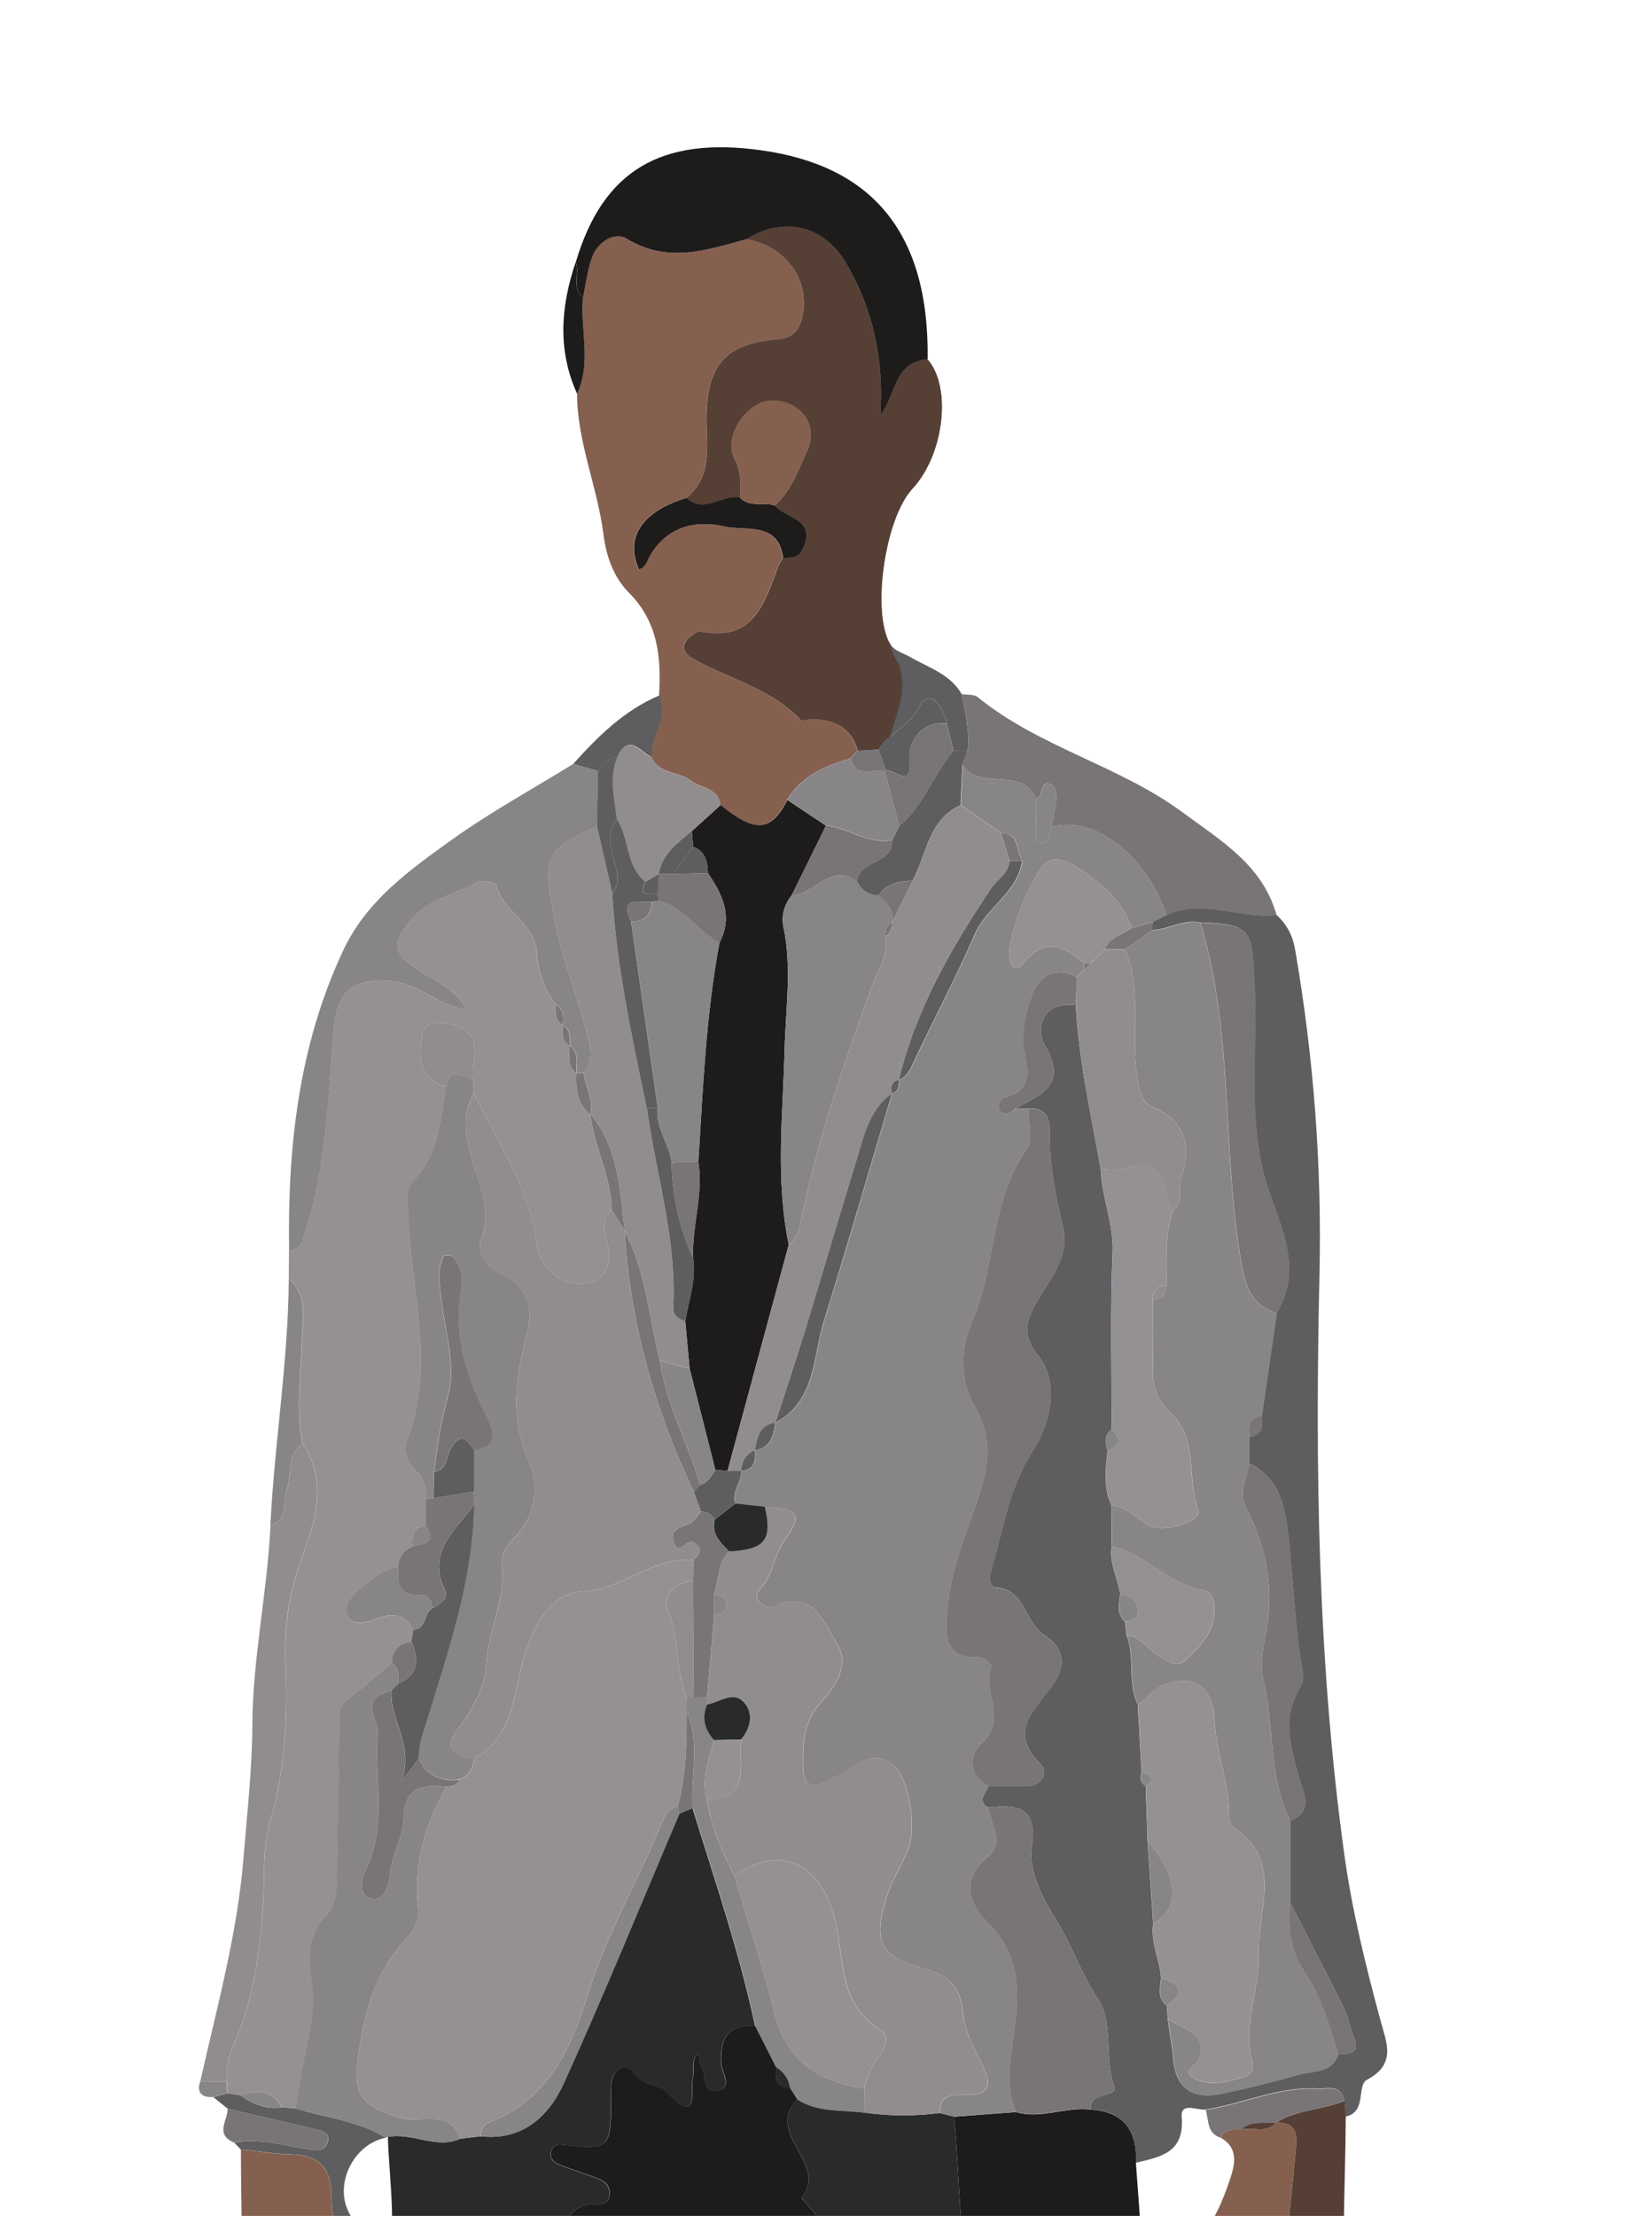 <?xml version="1.0" encoding="UTF-8"?>
<svg id="Warstwa_2" data-name="Warstwa 2" xmlns="http://www.w3.org/2000/svg" xmlns:xlink="http://www.w3.org/1999/xlink" viewBox="0 0 187.83 251.91">
  <defs>
    <style>
      .cls-1 {
        fill: #888588;
      }

      .cls-1, .cls-2, .cls-3, .cls-4, .cls-5, .cls-6, .cls-7, .cls-8, .cls-9, .cls-10 {
        stroke-width: 0px;
      }

      .cls-2 {
        fill: #949094;
      }

      .cls-3 {
        fill: none;
      }

      .cls-4 {
        fill: #86604f;
      }

      .cls-5 {
        fill: #1e1c1b;
      }

      .cls-6 {
        fill: #918d8f;
      }

      .cls-11 {
        clip-path: url(#clippath);
      }

      .cls-7 {
        fill: #787477;
      }

      .cls-8 {
        fill: #5e5d60;
      }

      .cls-9 {
        fill: #564036;
      }

      .cls-10 {
        fill: #292a2b;
      }
    </style>
    <clipPath id="clippath">
      <rect class="cls-3" width="187.83" height="251.91"/>
    </clipPath>
  </defs>
  <g id="Warstwa_1-2" data-name="Warstwa 1">
    <g class="cls-11">
      <g>
        <path class="cls-8" d="M78.06,56.59c3.09-2.57,2.22-6.11,2.28-9.41.1-5.68,2.2-8.12,7.92-8.59,1.99-.16,2.69-1.17,3.01-2.83.77-4.06-1.99-7.78-6.37-8.59,4.39-2.75,8.9-1.35,11.27,2.71,3.16,5.4,4.32,11.06,3.91,17.32,1.78-2.29,1.54-6.05,5.37-6.37,2.78,3.16,1.89,10.84-1.71,14.71-3.08,3.32-4.59,13.53-2.69,17.4.55,1.12,1.56,1.23,2.42,1.74,2.09,1.22,4.55,1.93,5.87,4.22.43,2.13.92,4.26.69,6.46-.55,0-1.09-.01-1.64-.02-.25-1.04-.51-2.08-.76-3.12-.44-1.93-1.92-4.19-3.19-1.76-1.19,2.29-3.43,2.85-4.56,4.74-.78.05-1.56.1-2.34.15-.72-2.6-2.64-3.52-5.12-3.61-.49-.02-1.22.3-1.43.07-3.26-3.48-7.86-4.56-11.84-6.74-.63-.35-1.82-.94-1.23-2.04.31-.58,1.25-1.3,1.77-1.2,6.04,1.15,7.24-3.3,8.78-7.39.13-.36.38-.67.57-1.01.88-.02,1.72.08,2.23-1.01,1.63-3.44-1.9-3.45-3.18-4.96,1.91-1.66,2.68-4.04,3.68-6.2,1.36-2.93-.72-5.68-3.95-5.73-2.81-.04-5.66,4.08-4.33,6.58.8,1.51.71,2.93.64,4.46-2.02-.43-4.03,1.93-6.06.04Z"/>
        <path class="cls-5" d="M129.15,245.9c2.06,27.07,3.26,54.16,2.05,81.32-.77,17.34,1.91,34.43,4.01,51.56.72,5.92,1.13,11.88,1.58,17.83.61,7.93,3.04,15.48,4.69,23.19.72,3.33.86,6.66,1.14,10.01.35,4.13-.47,6.93-5.69,6.29,1.15,2.59,2.14,4.81,3.12,7.02-1.15,1.88-.94,2.22,1.96,3.24v-.02c-.25,1.41.36,2.56,1.3,3.47,3.59,3.46,5.16,7.66,4.89,12.6-8.8.63-17.6,1.31-26.41,1.87-4.62.29-7.94-2.96-6.91-7.37.88-3.77.25-7.45.58-11.15.16-1.81.28-3.62.47-5.42.21-1.92,2.66-5.07-2.41-3.85-1.44.35-1.25-1.36-1.36-2.3-.94-7.73-2.06-15.44-2.68-23.2-.88-11.01-3.53-21.77-4.47-32.75-1.71-20.03-7.33-39.54-7.88-59.73-.35-12.97-.74-25.96-3.43-38.73-1.6-7.61-3.2-15.23-4.85-22.83-.15-.71-.72-1.33-1.3-2.37-1.96,11.91-2.85,23.52-3.19,35.15-.65,22.63.87,45.18,3.65,67.63,2.18,17.67.72,35.26-.24,52.88-.32,5.96-.89,11.91-1.43,17.86-.16,1.76-.2,3.74-2.96,3.51-1.32-.11-1.31.78-.99,1.84,1.66,5.37.85,11.02,1.77,16.5.85,5.04-2.3,7.89-7.69,7.1-4.39-.64-8.62-1.42-12.79.95-.91.52-2.31.42-3.44.27-7.14-.99-14.29-2.02-21.25-4,1.01-1.93-.75-2.98-1.39-4.39-1.08,1.41-4.12.4-4.03,3.27-.75-.16-1.52-.27-2.25-.49-1.66-.5-3.95-1.2-3.8-2.91.18-2.07.81-4.61,3.56-5.4,1.23-.36,2.38-.98,3.6-1.39,7.03-2.36,13.02-6.37,18.37-11.42,4.68-1.16,9.37-1.21,14.05,0,4.47,3.09,8.82,3.34,12.33.43-4.26-.86-8.31-.31-12.31-.45.47-3.04-.73-4.35-3.86-3.9-.87.12-1.86.04-2.66-.28-.89-.36-1.64-1.63-.2-1.82,5.84-.77,3.78-2.49,2.19-6.45-1.44-3.6-1.43-8.29-2.14-12.5-.44-2.61-.4-5.14-1.93-7.47-.97-1.47-.3-10.28.93-10.64,3.8-1.11,2.94-4.02,2.98-6.62.04-3.37-.01-6.75.02-10.12.01-1.2-.08-3.1-.88-3.2-4.79-.63-2.72-4.18-2.99-6.61-.24-2.22-.96-3.1-3.23-2.24-.69.26-1.54.12-2.32.16-.78-1.49-.71-3.08-.61-4.69,4.71-1.32.49-5.05,1.91-7.51.69-1.18-1.5-2.94-3.39-3.43-.24-1.55-.48-3.1-.71-4.65,1.15-.03,2.55-.09,2.53-1.53-.02-1.73-1.6-1.55-2.83-1.61-1.39-1.86-.46-4.16-1.13-6.15.85-.13,1.88-.18,1.74-1.39-.14-1.22-1.23-.93-2.03-1.04-.89-2.78-1.2-5.67-1.48-8.56,1.39-.4,2.63,1.26,4.03.35.19-.69-.21-.96-.64-1.28-.84-.62-2.56-.86-1.62-2.47.52-.88,1.62-1.46,2.7-.85,1.15.65,3.69,1.1,2.86,2.49-2.13,3.56.45,5.08,2.11,7.26.96,1.26,2.25,2.87.1,4.32-1.19.8-4-.36-3.72,1.7.3,2.25,2.61-.19,3.9.54.45.25.85.61,1.33.8.93.36,1.92-.4,1.74-.94-1.57-4.5,5.37-8.62.56-13.19,1.13-5.12-.38-9.23-3.05-13.88-2.59-4.52.57-10.17,2.7-14.61,1.07-2.22.87-4.71,2.3-6.62,2.54-3.39,2.4-5.62-.61-8.29-1.3-1.15-.86-2.28.18-3.32,1.88-1.91,2.22-4.14,1.73-6.72-.6-3.14.7-6.27.17-9.55-.19-1.18.67-4.58,3.86-4.4.8.05,1.62-.15,1.67-1.18.05-.88-.51-1.46-1.29-1.75-1.45-.56-2.93-1.02-4.38-1.58-.63-.24-1.17-.71-1-1.46.23-1.05,1.03-.85,1.84-.77,4.67.5,4.92.26,4.99-4.58.01-.91-.08-1.84.07-2.72.26-1.61,1.77-2.08,2.44-1.01,1.01,1.6,2.88,1.28,3.72,2.17,3.98,4.24,2.67-.25,3.11-1.77.23-.77-.33-1.69.59-2.67.13.72.06,1.3.32,1.65.67.92.01,3.16,1.92,2.7,1.66-.4.44-1.94.36-2.99-.19-2.77.63-4.63,3.88-4.3.78,1.53,1.56,3.07,2.33,4.6-.06,1.2-.11,2.38,1.61,2.39.28.45.56.89.84,1.34-3.91,3.88,3.69,7.32.44,11.19-.01.01.16.19.25.28,1.17,1.2,2.12,2.92,3.54,3.5,3.1,1.27,3.25,3.77,2.45,5.99-1.19,3.33.8,4.47,2.94,5.71,2.65,1.54,3.21,4.17,1.1,6.51-.85.94-.91,1.94-.57,2.85.79,2.15.25,4.41.7,6.52.56,2.65-1.59,6.73,3.42,7.43.21.03.38,1.16.38,1.79.02,6.6,1.31,13.14.81,19.76-.23,3.09-.19,5.75,3.81,6.84,2.43.66,4.27,5.65,2.94,6.8-1.9,1.63-3.77.07-5.54-.87-.19-.1-.48-.01-.72-.01-.95,4.46-.93,4.39,2.95,5.12,2.01.38,3.81.82,3.69,3.83-.12,2.82-.75,4.09-3.75,3.79-1.09-.11-2.92-.78-3.16,1.17-.2,1.63,1.46,1.97,2.61,2.45,1.31.55,2.77.76,4.04,1.37,2.1,1,3.25-.78,4.3-1.71,1.3-1.14-.07-1.98-1.12-2.92-1.23-1.1-1.24-3.07.1-4.12,1.78-1.41,2.16-3.51,1.41-4.85-1.73-3.07-.05-5.73.09-8.57.19-3.75,0-7.53.06-11.29.08-4.22-1.01-8.32-1.18-12.56-.22-5.43-1.66-10.88-2.12-16.43-.26-3.2-.62-6.85-2.9-9.42-1.32-1.49-1.88-2.61-1.14-4.41.46-1.12.28-2.26,0-3.43-1.54-6.7-1.37-13.57-2.04-20.36l7.05-.53c2.87.86,5.66-.66,8.52-.28,3.84.24,5.28,2.5,5.12,6.1ZM118.01,372.03c1.08,1.04.21,2.08,0,3.15-.28,1.4-.63,2.95.35,4.12,2.55,3.05,1.8,6.69,2.28,10.17.35,2.52-.25,5.24.77,7.46.67,1.45,1.39,2.28.13,3.62-.78.83-.66,1.69.48,2.13,1.29.49,1.61,1.66,1,2.48-1.16,1.56-.89,3.07-.59,4.72.13.71.13,1.47-.82,1.92-2.63,1.26-2.66,1.65-.7,4.15.46.59.77,1.48,1.75,1.1.74-.29.66-1.09.58-1.69-.3-2.25.37-3.99,2.3-5.31.93-.63.83-1.82.84-2.87.04-5.42-.67-10.66-3.39-15.48-.35-.61-.47-1.51-.34-2.22,1.42-7.56-.03-14.86-1.93-22.11-.3-1.14-.82-2.22-.29-3.38.64-1.4-.12-2.22-1.14-2.92-.92-.64-2.03-.72-2.97-.24-1.34.69-.98,2.06-.64,3.1.72,2.21.82,4.19-.57,6.27-.79,1.18-.97,3,.49,3.82,1.98,1.12.79-2.18,2.4-2.02ZM114.22,343.76c-.51,1.98,2.29,2.96.96,4.49-2.72,3.12.07,5.86-.16,9.06,5.12-3.15,4.53-10.63-.79-13.55ZM124.13,424.52c1.17.85-.34,3.6,2.14,3.64,1.19.02,1.74-1.55,1.51-2.72-.26-1.34-.68-2.92-2.43-3.06-1.3-.11-1.25.99-1.21,2.13ZM127.98,417.07c-.3-1.46-.49-3.94-2.25-3.68-1.99.3.21,2.27-.14,3.5-.07.24,0,.51.01.76.06.88-.05,2.07,1.19,1.99,1.48-.09,1.03-1.47,1.19-2.57Z"/>
        <path class="cls-8" d="M129.15,245.9c.16-3.6-1.28-5.86-5.12-6.1-.23-2.12,3.1-1.32,2.67-2.52-1.21-3.34-.02-7.27-1.9-10.09-1.88-2.83-2.89-6-4.67-8.85-1.53-2.44-3.21-5.67-2.83-8.25.71-4.89-1.67-4.89-4.98-4.62-1.27-.82-.19-1.6.04-2.39,1.43,0,2.85,0,4.28-.01,1.84-.01,2.64-1.51,1.65-2.51-3.46-3.52-1.08-5.75,1.06-8.53,1.48-1.91,2.35-4.24-.69-6.19-2.16-1.38-2.04-5.32-5.66-5.38-.18,0-.6-.96-.48-1.34,1.45-4.77,2.13-9.86,4.87-14.13,2.16-3.37,3.04-7.88.66-10.84-2.04-2.54-1.29-4.26.05-6.52,1.48-2.5,3.55-4.87,2.75-8.2-.84-3.51-1.57-7.05-1.49-10.7.03-1.62-.45-2.84-2.42-2.72-.51,0-1.02,0-1.53,0,2.83-1.55,6.09-2.52,3.39-7.16-1.06-1.81-.36-5.1,3.52-4.56.33,6.3,1.75,12.44,2.83,18.63.1,3.19,1.49,6.14,1.35,9.44-.28,6.71-.1,13.44-.12,20.16-.83.67-.71,1.52-.45,2.4-.24,2.09-.5,4.18.43,6.19,0,1.56.02,3.12.03,4.68-.3,1.91.69,3.6.98,5.4-.13,1.11-.48,2.26.54,3.17.06.51.11,1.01.17,1.52,1.01,2.53.08,5.38,1.28,7.88.15,2.56.29,5.13.44,7.69-.22.65-.13,1.21.47,1.62.07,2.07.14,4.13.21,6.2.21,3.14.43,6.28.64,9.42-.32,2.15.77,4.09.89,6.17-.1,1.12-.47,2.29.66,3.15.03.51.07,1.02.1,1.53.21,1.52.49,3.03.63,4.56.3,3.31,2.2,4.56,5.29,3.95,3.03-.6,6.02-1.38,9-2.21,1.62-.45,3.71-.13,4.47-2.31,1.12-.14,2.61.11,1.77-1.91-.44-1.07-.6-2.26-1.11-3.29-2-4.04-4.08-8.04-6.13-12.05,0-3.09,0-6.18,0-9.27,2.76-1.13,1.49-3.22,1.01-4.92-.99-3.53-2.03-6.98.23-10.43.25-.38.28-1.02.2-1.51-.9-5.09-1.06-10.25-1.62-15.36-.35-3.21-.9-6.75-4.5-8.42,0-1.01.01-2.02.02-3.02,1.55-.17,1.55-1.27,1.44-2.43.56-3.89,1.13-7.78,1.69-11.67,3.45-5.71-.39-11.13-1.57-16.19-1.68-7.23-.58-14.26-.96-21.33-.32-5.89-.16-6.67-6.18-6.86-1.92-.41-3.59.81-5.44.85.01-.31.03-.61.04-.92.52-.26,1.04-.51,1.57-.77,4.16-1.99,8.33.5,12.5-.03,1.2,1.07,1.86,2.36,2.14,3.98,2.11,12.28,3.05,24.53,2.76,37.1-.5,21.9-.18,43.89,2.82,65.69.88,6.42,2.45,12.73,4.14,18.99.66,2.46,1.83,4.87-1.55,6.67-1.22.65.02,3.67-2.44,4.19-.04-.62-.08-1.23-.12-1.85-.43-1.85-1.92-1.29-3.11-1.35-4.42-.23-8.44,1.73-12.7,2.4-.99.1-2.84-.91-2.7.87.32,4.07-2.44,4.52-5.23,5.18Z"/>
        <path class="cls-2" d="M32.83,145.38c0-1.05.02-2.09.03-3.14.68-.08,1.21-.33,1.46-1.06,2.72-7.6,2.98-15.62,3.54-23.51.34-4.77,1.91-6.5,6.63-6.12,3.14.26,5.16,2.72,8.6,3.27-1.41-2.5-3.55-3.27-5.28-4.38-3.25-2.09-3.5-3.08-.86-6.1,1.95-2.23,4.93-2.68,7.36-4.09.5-.29,2.03.06,2.1.36.75,3.07,4.43,4.27,4.63,7.81.11,1.94.83,4.03,2.08,5.75.13.85-.15,1.84.86,2.36h0c0,.86-.2,1.8.79,2.34v-.02c.07,1.09-.39,2.32.78,3.14h-.02c-.09,1.76.12,3.42,1.57,4.67.42,3.72,2.41,7.09,2.42,10.9-1.46,1.33-.61,2.77-.35,4.28.45,2.52-.99,4.22-3.34,4.1-2.69-.13-4.47-2.15-4.84-4.8-.88-6.27-4.43-11.36-7.13-16.82,0-.52,0-1.04,0-1.56-.39-2.01,1.13-4.65-1.39-5.91-1.34-.67-4.03-1.15-4.4.54-.48,2.16-.79,5.25,2.67,6.15-.71,3.75-.83,7.65-3.71,10.71-1.09,1.15-.65,2.78-.59,4.37.31,8.24,3.01,16.5-.01,24.73-.55,1.51-.38,2.79.82,3.86.95.85,1.23,1.93,1.18,3.14,0,1.03,0,2.06-.01,3.1-1.61.08-1.58,1.22-1.52,2.38-1.02.43-1.55,1.2-1.59,2.31-1.78.16-2.98,1.44-4.28,2.42-1,.75-2.12,2.01-1.45,3.25.59,1.1,2.1.64,3.17.23,1.79-.69,3.27-.63,4.25,1.26-.07.45-.14.89-.21,1.34-1.42.18-2.18.96-2.21,2.41-1.59,1.31-3.16,2.66-4.79,3.91-.76.58-1.2,1.06-1.2,2.18,0,6.19-.21,12.37-.27,18.56-.01,1.49-.2,3-1.21,4-2.23,2.21-2.04,5.22-1.67,7.57.49,3.13-.27,5.83-.83,8.7-.37,1.9-.67,3.81-1.01,5.71-.5-.04-1-.09-1.51-.13-1.14-1.98-2.83-2.01-4.73-1.35-.5-.09-1-.17-1.49-.26-.02-.44-.04-.88-.06-1.32-.14-1.46.17-2.84.76-4.16,2.31-5.15,2.98-10.55,3.35-16.16.2-3.08-.1-6.24.84-9.4,1.69-5.68,1.93-11.77,1.71-17.57-.16-4.3.31-7.97,1.75-11.95,1.54-4.23,3.19-8.84.16-13.29-.7-3.94-.15-7.87-.04-11.81.06-2.37.72-4.97-1.49-6.89Z"/>
        <path class="cls-10" d="M85.88,230.37c-3.25-.33-4.07,1.53-3.88,4.3.07,1.05,1.3,2.6-.36,2.99-1.9.46-1.24-1.78-1.92-2.7-.26-.35-.19-.93-.32-1.65-.92.98-.37,1.9-.59,2.67-.44,1.52.87,6.01-3.11,1.77-.84-.9-2.72-.57-3.72-2.17-.67-1.06-2.18-.6-2.44,1.01-.14.89-.05,1.81-.07,2.72-.08,4.84-.32,5.08-4.99,4.58-.81-.09-1.61-.28-1.84.77-.16.75.37,1.22,1,1.46,1.45.56,2.93,1.02,4.38,1.58.77.3,1.33.87,1.29,1.75-.05,1.03-.87,1.22-1.67,1.18-3.19-.18-4.05,3.22-3.86,4.4.53,3.28-.76,6.41-.17,9.55.49,2.57.15,4.81-1.73,6.72-1.03,1.05-1.47,2.17-.18,3.32,3.01,2.68,3.15,4.91.61,8.29-1.43,1.91-1.23,4.4-2.3,6.62-2.13,4.44-5.29,10.09-2.7,14.61,2.67,4.65,4.17,8.76,3.05,13.88,4.82,4.57-2.12,8.69-.56,13.19.19.54-.81,1.3-1.74.94-.47-.18-.88-.54-1.33-.8-1.29-.73-3.6,1.71-3.9-.54-.27-2.07,2.53-.9,3.72-1.7,2.15-1.45.86-3.06-.1-4.32-1.66-2.18-4.24-3.7-2.11-7.26.83-1.39-1.71-1.84-2.86-2.49-1.08-.62-2.19-.04-2.7.85-.94,1.61.77,1.85,1.62,2.47.43.32.83.59.64,1.28-1.4.9-2.65-.75-4.03-.35-.89-6.94-1.16-13.91-1.18-20.89.08-2.29-.19-4.4-2.09-6.07-1.13-1-.75-1.78.78-1.88.89-.06,1.46-.42,1.28-1.72-1.5,0-3.17.45-4.56-.65-.97-.77-2.02-1.44-.39-2.57,1.53.12,2.94.66,4.35,1.71v-3.79c0-8.07.06-16.14-1.47-24.11,1.56-5.43.54-10.92.37-16.39,2.77-.55,5.47,1.44,8.26.2l2.27-.27c4.77.52,7.76-2.27,9.47-6.04,4.59-10.11,8.78-20.41,13.13-30.63.5-.21,1-.43,1.5-.64,2.54,8.23,5.34,16.38,7.13,24.82Z"/>
        <path class="cls-4" d="M74.93,79.08c.27-4.32-.1-8.37-3.44-11.72-1.73-1.74-2.57-4.14-2.88-6.62-.68-5.38-2.98-10.46-3-15.96,1.67-3.58.32-7.34.66-11,.33-1.5.5-3.06,1.01-4.5.64-1.8,2.6-2.96,3.94-2.14,4.68,2.85,9.12,1.28,13.67.04,4.38.81,7.15,4.53,6.37,8.59-.32,1.66-1.01,2.67-3.01,2.83-5.71.47-7.82,2.91-7.92,8.59-.06,3.3.81,6.84-2.28,9.41-5.06,1.5-7.06,4.5-5.44,8.13.87-.25.96-1.11,1.35-1.74,1.99-3.17,5.09-3.9,8.37-3.14,2.44.56,6.1-.62,6.68,3.58-.19.33-.44.65-.57,1.01-1.55,4.1-2.75,8.55-8.78,7.39-.51-.1-1.46.63-1.77,1.2-.59,1.1.6,1.69,1.23,2.04,3.98,2.18,8.57,3.26,11.84,6.74.21.22.95-.09,1.43-.07,2.48.1,4.4,1.01,5.12,3.61-.28.29-.55.58-.83.87-2.87.84-5.56,1.98-7.19,4.72-1.83,3.63-3.68,3.78-7.58.58-.25-1.97-2.2-1.89-3.35-2.77-1.39-1.07-3.61-.71-4.49-2.64-.26-2.41,2-4.52.83-7.03Z"/>
        <path class="cls-9" d="M101.18,83.75c.8-2.73,2.03-5.34,1.02-8.22-.43-.68-.83-1.44-.96-2.24,0-.02,0-.03,0-.04-.06-.09-.12-.18-.18-.29-1.9-3.88-.39-14.08,2.69-17.4,3.6-3.87,4.49-11.55,1.71-14.71-3.83.31-3.59,4.08-5.37,6.37.41-6.26-.75-11.92-3.91-17.32-2.38-4.06-6.88-5.46-11.27-2.71,4.38.8,7.15,4.53,6.37,8.59-.32,1.66-1.01,2.67-3.01,2.83-5.71.47-7.82,2.91-7.92,8.59-.06,3.3.81,6.84-2.28,9.41,2.03,1.89,4.03-.46,6.06-.04.07-1.52.17-2.95-.64-4.46-1.33-2.5,1.52-6.62,4.33-6.58,3.24.05,5.31,2.81,3.95,5.73-1,2.16-1.78,4.54-3.68,6.2,1.28,1.51,4.81,1.52,3.18,4.96-.52,1.09-1.35.99-2.23,1.01-.19.33-.44.65-.57,1.01-1.55,4.1-2.75,8.55-8.78,7.39-.51-.1-1.46.63-1.77,1.2-.59,1.1.6,1.69,1.23,2.04,3.98,2.18,8.57,3.26,11.84,6.74.21.22.95-.09,1.43-.07,2.48.1,4.4,1.01,5.12,3.61.78-.05,1.56-.1,2.34-.15.35-.58.81-1.03,1.31-1.45Z"/>
        <path class="cls-4" d="M40.87,285.51c-1.63,1.13-.58,1.8.39,2.57,1.39,1.1,3.06.65,4.56.65.18,1.3-.39,1.66-1.28,1.72-1.54.1-1.91.88-.78,1.88,1.9,1.68,2.17,3.78,2.09,6.07-8.71-.07-10.02-8-13.68-13.21-4.56-6.48-5.3-14.01-4.85-21.82.36-6.31.07-12.65.07-18.98,1.79.08,3.62.5,5.32.51,3.93.04,4.97,1.68,5.01,5.38.02,2.24.86,4.86,3.65,5.79.79,1.09,1.59,2.17,2.38,3.25,1.54,7.97,1.48,16.04,1.47,24.11-3.83-.11-5.32-2.25-4.39-6.89.46-2.33.6-4.38-1.05-6.51-2.24,5.58-3.7,10.78,1.09,15.48Z"/>
        <path class="cls-4" d="M137.33,295.04c-.28-.04-.56-.08-.83-.12-.16-5.05,3.41-8.79,4.67-13.34,1.83-5.1-.23-9.81-1.51-14.59.78-1.54,1.35-3.13.13-4.67-.72-.92-1.85-.96-2.81-.44-1.72.93-1.27,2.67-1.21,4.14.2,4.84.53,9.68.81,14.52-1.61,1.22-2.78.59-3.12-1.11-1.73-8.55-3.99-17.19,2.8-24.83,1.72-1.93,2.75-4.36,3.57-6.79.55-1.65,1.08-3.58-1.03-4.79.46-1.06,1.39-.98,2.3-.94,1.33-.3,2.91.57,4.02-.82l-.05.03c1.88-.07,2.45.85,2.3,2.65-.59,6.79-1.61,13.53-1.27,20.44.11,2.18,1.51,3.67,1.36,5.79-.33,4.65-1.34,9.12-2.93,13.47-.96,2.63-3.08,4.79-3.18,7.77,0,0,.07-.07.07-.07-2.7-.25-3.09,2.05-4.09,3.69Z"/>
        <path class="cls-5" d="M105.46,40.84c-3.83.31-3.59,4.08-5.37,6.37.41-6.26-.75-11.92-3.91-17.32-2.38-4.06-6.88-5.46-11.27-2.71-4.55,1.24-8.99,2.81-13.67-.04-1.35-.82-3.3.33-3.94,2.14-.51,1.44-.69,2.99-1.01,4.5-1.39-1.1-.31-2.71-.82-3.99,3.1-10.46,9.74-14.28,21.04-12.71,12.41,1.72,19.16,9.11,18.96,23.77Z"/>
        <path class="cls-1" d="M63.13,114.17c-1.25-1.72-1.97-3.81-2.08-5.75-.2-3.54-3.88-4.74-4.63-7.81-.07-.29-1.6-.65-2.1-.36-2.43,1.41-5.41,1.86-7.36,4.09-2.64,3.02-2.39,4.01.86,6.1,1.73,1.12,3.87,1.89,5.28,4.38-3.45-.55-5.47-3.02-8.6-3.27-4.72-.38-6.29,1.34-6.63,6.12-.56,7.89-.83,15.91-3.54,23.51-.26.72-.78.97-1.46,1.06-.18-11.76,1.05-23.25,6.11-34.11,2.66-5.72,7.53-9.18,12.34-12.63,4.42-3.17,9.22-5.79,13.86-8.66.94.27,1.89.54,2.83.81-.05,2.09-.09,4.17-.13,6.26-5.91,2.71-6.11,3.53-5.04,9.59.82,4.61,2.5,8.91,3.73,13.36.48,1.75,1.17,3.46-.21,5.11-.27,0-.54,0-.81.01,0,0,.02,0,.02,0-.09-1.09.38-2.32-.79-3.14,0,0,.01.02.01.02,0-.87.17-1.8-.79-2.35,0,0,0,0,0,0,0-.89.18-1.85-.86-2.36Z"/>
        <path class="cls-7" d="M110.04,85.37c.22-2.2-.26-4.33-.7-6.46.62.1,1.4,0,1.82.34,7.02,5.72,16.11,7.78,23.31,13.11,4.27,3.16,9.1,5.97,10.67,11.67-4.17.53-8.34-1.96-12.5.03-2.03-6.08-7.61-11.44-13.09-10.1.19-.97.46-1.93.53-2.91.06-.73-.02-1.77-.79-1.95-1.17-.27-.55,1.49-1.5,1.69-1.65-3.76-6.37-.8-8.36-3.82.2-.54.4-1.07.6-1.61Z"/>
        <path class="cls-9" d="M141.35,291.42c.11-2.98,2.22-5.14,3.18-7.77,1.59-4.35,2.6-8.82,2.93-13.47.15-2.13-1.26-3.61-1.36-5.79-.34-6.91.68-13.64,1.27-20.44.16-1.8-.42-2.73-2.3-2.65,2.39-1.51,5.28-1.44,7.82-2.48.04.62.08,1.23.12,1.85-.03,7.75-.55,15.54.04,23.24.64,8.35-2.83,15.03-7.05,21.54-1.35,2.09-2.02,4.85-4.65,5.99Z"/>
        <path class="cls-6" d="M34.37,164.09c3.03,4.45,1.37,9.06-.16,13.29-1.45,3.98-1.92,7.65-1.75,11.95.22,5.8-.02,11.89-1.71,17.57-.94,3.16-.64,6.32-.84,9.4-.37,5.61-1.04,11.01-3.35,16.16-.59,1.31-.89,2.7-.76,4.16-1.01,0-2.02,0-3.03,0,1.89-8.43,4.22-16.77,4.92-25.43.4-5.03.98-10.06,1-15.09.04-7.63,1.71-15.09,2.06-22.68,2.09-.69,1.43-2.77,1.89-4.16.57-1.72,0-3.81,1.74-5.17Z"/>
        <path class="cls-8" d="M41.38,256.06c-2.8-.92-3.63-3.55-3.65-5.79-.04-3.71-1.08-5.34-5.01-5.38-1.7-.02-3.53-.43-5.32-.51-.26-.27-.52-.54-.78-.81,2.9-.54,5.67.34,8.49.76.82.12,1.91.31,2.18-.93.17-.78-.41-1.1-1.09-1.26-3.43-.8-6.86-1.61-10.29-2.41-.55-.44-1.11-.88-1.66-1.32.54-.15,1.08-.3,1.63-.46.5.09,1,.17,1.49.26,1.4,1.05,2.95,1.61,4.73,1.35.5.04,1,.09,1.51.13,3.43,1.08,7.11,1.37,10.24,3.34-3.43.65-5.7,4.81-4.38,8.05.67,1.65,2.09,3.01,1.94,4.99Z"/>
        <path class="cls-1" d="M34.37,164.09c-1.73,1.36-1.17,3.45-1.74,5.17-.46,1.4.21,3.48-1.89,4.16.46-9.36,2.04-18.64,2.09-28.04,2.21,1.92,1.55,4.53,1.49,6.89-.1,3.94-.66,7.88.04,11.81Z"/>
        <path class="cls-7" d="M152.89,238.81c-2.54,1.04-5.43.97-7.82,2.48,0,0,.05-.03.05-.03-1.35.22-2.85-.29-4.02.82-.91-.04-1.84-.12-2.3.94-1.61-.49-1.35-2-1.71-3.16,4.26-.67,8.27-2.63,12.7-2.4,1.19.06,2.69-.5,3.11,1.35Z"/>
        <path class="cls-8" d="M68.01,87.65c-.94-.27-1.89-.54-2.83-.81,2.81-3.14,5.79-6.08,9.76-7.77,1.18,2.51-1.09,4.62-.82,7.03-1.31-.59-2.62-2.89-3.93,0-1.12-.04-1.42,1.07-2.17,1.55Z"/>
        <path class="cls-7" d="M25.89,239.72c3.43.81,6.86,1.62,10.29,2.41.69.16,1.26.48,1.09,1.26-.27,1.24-1.36,1.06-2.18.93-2.82-.41-5.59-1.29-8.49-.76-2.2-.92-.7-2.53-.71-3.85Z"/>
        <path class="cls-5" d="M65.46,29.78c.51,1.28-.57,2.89.82,3.99-.34,3.66,1.01,7.42-.66,11-2.26-4.97-1.86-9.97-.16-14.99Z"/>
        <path class="cls-1" d="M25.85,237.94c-.54.15-1.08.3-1.63.46-1.27.05-1.87-.45-1.47-1.78,1.01,0,2.02,0,3.03,0,.02.44.04.88.06,1.32Z"/>
        <path class="cls-1" d="M109.44,86.97c1.99,3.02,6.71.06,8.36,3.82,0,1.12-.04,2.24-.01,3.36.02.67-.33,1.76.78,1.66.8-.07.75-1.17.98-1.86,5.48-1.34,11.06,4.02,13.09,10.1-.52.26-1.04.51-1.57.77-.8.23-1.6.45-2.4.68-.88-2.85-3.09-4.75-5.33-6.32-1.31-.92-3.71-2.63-5.11-.29-1.71,2.84-3.06,5.99-3.49,9.36-.13,1.05.48,2.68,1.61,1.28,2.51-3.12,4.6-1.93,6.91-.05.01.25.02.5.02.75-.28.28-.56.55-.84.83-2.38-1.26-4.17-.14-4.99,1.89-.78,1.96-1.31,4.32-.98,6.35.41,2.51,1.07,4.53-2.15,5.45-.41.12-1.08.99-.51,1.6.49.53,1.17.26,1.62-.34.51,0,1.02,0,1.53,0-.03,1.55.55,3.52-.19,4.57-4.2,5.95-3.46,13.39-6.29,19.77-1.25,2.81-1.38,6.61.3,9.42,2.13,3.56,1.72,6.79.52,10.33-1.43,4.27-3.3,8.44-3.59,13.01-.17,2.61-.5,5.46,3.62,5.27.48-.02,1.47.87,1.41,1.03-1.06,2.81,1.9,6-1.12,8.75-1.54,1.41-1.41,3.55.75,4.91-.22.79-1.31,1.57-.04,2.39.36,1.84,1.89,4.01.15,5.46-3.38,2.82-2.35,5.44,0,7.82,4.04,4.09,3.3,8.96,2.62,13.78-.37,2.61-.63,5.09.43,7.56-2.35.18-4.7.35-7.05.53-.53-.13-1.06-.26-1.59-.39-.09-2.18,1.43-2.09,2.91-2.06,2.82.04,2.99-1.22,1.87-3.45-.92-1.84-1.99-3.79-2.17-5.77-.28-3.09-1.54-4.4-4.58-5.19-4.87-1.27-5.66-3.15-4.13-8.03.58-1.84,1.65-3.52,2.41-5.31,1.13-2.68.17-8.45-1.77-9.85-2.52-1.82-4.31.48-6.33,1.4-.35.16-.71.33-1.05.51-1.73.89-2.7.57-2.74-1.57-.05-2.62,0-5.09,1.96-7.28,1.7-1.91,3.5-4.35,1.81-6.93-1.52-2.33-2.64-6.05-7.04-4.09-1.1.49-2.71-.84-1.61-1.98,1.56-1.62,1.54-3.78,2.75-5.46,2.12-2.97,1.7-3.62-2.2-3.87-1.12-.12-2.24-.24-3.35-.36-.46-1.37.73-2.44.68-3.73l-.02.02c1.55-.1,1.68-1.16,1.58-2.36l-.02.02c1.84-.25,2.11-1.69,2.36-3.14l-.02.02c4.65-2.52,4.24-7.49,5.52-11.6,2.68-8.59,5.17-17.23,7.74-25.85h0c.75-.27.83-.88.78-1.56h0c.95-.33,1.27-1.12,1.67-1.97,2.3-4.88,4.81-9.66,6.98-14.6,1.36-3.11,4.89-4.74,5.38-8.34-.77-1.08-.27-3.15-2.44-3.15-1.52-1.05-3.05-2.11-4.57-3.16.07-1.52.15-3.04.22-4.56Z"/>
        <path class="cls-10" d="M106.88,240.23c.53.13,1.06.26,1.59.39.67,6.79.5,13.66,2.04,20.36.27,1.17.45,2.31,0,3.43-.75,1.8-.18,2.92,1.14,4.41,2.27,2.57,2.63,6.22,2.9,9.42.46,5.55,1.9,11.01,2.12,16.43.17,4.24,1.25,8.34,1.18,12.56-.07,3.76.13,7.53-.06,11.29-.14,2.84-1.82,5.5-.09,8.57.75,1.33.37,3.44-1.41,4.85-1.34,1.06-1.33,3.02-.1,4.12,1.06.95,2.43,1.78,1.12,2.92-1.05.92-2.2,2.71-4.3,1.71-1.27-.61-2.73-.82-4.04-1.37-1.14-.48-2.81-.81-2.61-2.45.24-1.95,2.07-1.28,3.16-1.17,3,.3,3.63-.97,3.75-3.79.13-3.01-1.67-3.45-3.69-3.83-3.89-.73-3.9-.66-2.95-5.12.25,0,.54-.09.72.01,1.77.94,3.64,2.5,5.54.87,1.33-1.14-.52-6.14-2.94-6.8-4-1.09-4.04-3.75-3.81-6.84.5-6.62-.79-13.16-.81-19.76,0-.62-.17-1.76-.38-1.79-5.01-.7-2.85-4.78-3.42-7.43-.45-2.11.09-4.37-.7-6.52-.34-.92-.28-1.92.57-2.85,2.11-2.33,1.55-4.97-1.1-6.51-2.14-1.24-4.13-2.38-2.94-5.71.8-2.22.65-4.72-2.45-5.99-1.42-.58-2.38-2.3-3.54-3.5-.09-.09-.26-.27-.25-.28,3.25-3.87-4.35-7.31-.44-11.19,2.36,1.5,5.09,1.14,7.67,1.5,2.84.41,5.69.41,8.54.03Z"/>
        <path class="cls-7" d="M115.52,240.09c-1.06-2.47-.8-4.95-.43-7.56.69-4.82,1.42-9.69-2.62-13.78-2.35-2.38-3.38-5,0-7.82,1.74-1.45.21-3.63-.15-5.46,3.32-.26,5.7-.26,4.98,4.62-.38,2.59,1.3,5.81,2.83,8.25,1.78,2.84,2.79,6.02,4.67,8.85,1.88,2.82.69,6.75,1.9,10.09.44,1.21-2.9.4-2.67,2.52-2.86-.38-5.65,1.14-8.52.28Z"/>
        <path class="cls-1" d="M98.34,240.2c-2.58-.36-5.31,0-7.67-1.5-.28-.45-.56-.89-.84-1.34-.15-1.05-.72-1.82-1.61-2.39-.78-1.53-1.56-3.07-2.33-4.6-1.79-8.44-4.59-16.59-7.13-24.82-.26-3.67.91-7.42-.69-11,0-.53-.01-1.06-.02-1.6.28,0,.56-.01.83-.02.5.01,1.01.03,1.51.04,0,.26,0,.53,0,.79-.62,1.52-.29,2.86.78,4.05-.53,2.25-1.51,4.44-.79,6.83.48,3.06,1.69,5.86,3.12,8.58,1.51,5.15,3.22,10.25,4.49,15.46,1.35,5.56,5.03,8.01,10.33,8.73,0,.93.02,1.86.02,2.8Z"/>
        <path class="cls-10" d="M88.22,234.97c.88.56,1.46,1.33,1.61,2.39-1.71,0-1.67-1.19-1.61-2.39Z"/>
        <path class="cls-1" d="M145.19,149.27c-.56,3.89-1.13,7.78-1.69,11.67-1.6.15-1.55,1.27-1.45,2.43,0,1.01-.01,2.02-.02,3.02-.26,1.62-1.3,3.11-.39,4.89,2.34,4.6,3.32,9.31,2.26,14.59-.3,1.49-.64,3.53-.24,5.22,1.27,5.27.52,10.92,3.06,15.94,0,3.09,0,6.18,0,9.27-.35,2.76.04,5.49,1.55,7.75,1.96,2.94,2.93,6.2,3.92,9.5-.75,2.18-2.84,1.86-4.47,2.31-2.97.83-5.97,1.61-9,2.21-3.09.61-4.98-.64-5.29-3.95-.14-1.53-.41-3.04-.63-4.56,1.78,1.09,4.56,1.54,3.52,4.58-.2.58-1.86,1.19-.89,1.9,1.63,1.19,3.71.73,5.57.21.82-.23,1.74-.61,1.38-1.9-1.15-4.15.87-8.13.73-12.26-.18-4.99,2.92-10.56-2.91-14.41-.27-.18-.46-.68-.45-1.03.1-3.78-1.47-7.31-1.65-11.05-.19-3.82-2.19-5.34-5.72-4.09-1.12.4-2,1.49-2.99,2.27-1.2-2.5-.27-5.35-1.28-7.88.98.07,1.62.7,2.31,1.3,1.29,1.11,3.19,2.68,4.38,1.53,1.42-1.36,3.18-3.02,3.28-5.41.05-1.1-.13-2.39-1.27-2.56-4-.6-6.55-4.13-10.4-4.96,0-1.56-.02-3.12-.03-4.68,1.79.16,2.88,1.62,4.36,2.36,1.64.82,5.94-.6,5.51-1.76-1.33-3.6-.02-8.13-2.99-10.9-1.8-1.68-2.26-3.19-2.2-5.33.07-2.59.03-5.17.03-7.76,1-.05,1.52-.57,1.54-1.58.04-2.88-.25-5.79.79-8.57,1.24-.98.48-2.44.87-3.61,1.25-3.71.48-6.54-3.33-8.18-1.07-.46-1.28-1.45-1.51-2.51-1.08-5.07.54-10.4-1.53-15.36,1.04-.72,2.07-1.44,3.11-2.17,1.85-.04,3.52-1.26,5.44-.86,3.79,12.46,2.46,25.55,4.57,38.24.51,3.07,1.13,5.17,4.13,6.13Z"/>
        <path class="cls-7" d="M112.36,203.08c-2.16-1.35-2.29-3.5-.75-4.91,3.01-2.75.06-5.94,1.12-8.75.06-.16-.94-1.05-1.41-1.03-4.12.19-3.79-2.66-3.62-5.27.3-4.57,2.16-8.74,3.59-13.01,1.19-3.55,1.61-6.77-.52-10.33-1.68-2.81-1.54-6.61-.3-9.42,2.83-6.38,2.08-13.82,6.29-19.77.74-1.05.16-3.02.19-4.57,1.96-.12,2.45,1.11,2.42,2.73-.08,3.65.65,7.19,1.49,10.7.8,3.32-1.27,5.7-2.75,8.2-1.34,2.26-2.09,3.97-.05,6.52,2.38,2.96,1.49,7.47-.66,10.84-2.73,4.27-3.41,9.36-4.87,14.13-.12.38.3,1.33.48,1.34,3.62.06,3.5,4,5.66,5.38,3.04,1.95,2.17,4.28.69,6.19-2.14,2.77-4.52,5.01-1.06,8.53.98,1,.19,2.5-1.65,2.51-1.43.01-2.85,0-4.28.01Z"/>
        <path class="cls-2" d="M129.38,193.77c.99-.78,1.87-1.87,2.99-2.27,3.54-1.25,5.54.28,5.72,4.09.19,3.74,1.75,7.27,1.65,11.05,0,.35.18.85.45,1.03,5.83,3.85,2.73,9.43,2.91,14.41.15,4.13-1.88,8.1-.73,12.26.36,1.29-.56,1.67-1.38,1.9-1.87.52-3.95.97-5.57-.21-.97-.71.7-1.32.89-1.9,1.03-3.04-1.75-3.49-3.52-4.58-.03-.51-.07-1.02-.1-1.53,2.25-1.57,1.5-2.51-.66-3.15-.12-2.08-1.21-4.02-.89-6.17,3.09-1.81,2.85-5.27-.64-9.42-.07-2.07-.14-4.13-.21-6.2,1.14-.92.47-1.31-.47-1.62-.15-2.56-.29-5.13-.44-7.69Z"/>
        <path class="cls-2" d="M133.41,137.58c-1.04,2.79-.75,5.7-.79,8.57-1.02.03-1.54.56-1.54,1.58,0,2.59.04,5.18-.03,7.76-.06,2.13.4,3.64,2.2,5.33,2.97,2.77,1.65,7.3,2.99,10.9.43,1.15-3.87,2.58-5.51,1.76-1.48-.74-2.56-2.2-4.36-2.36-.93-2.01-.67-4.1-.43-6.19,1.42-.56,1.61-1.35.45-2.4.01-6.72-.16-13.45.12-20.16.14-3.3-1.25-6.25-1.35-9.44.91-.02,1.9.21,2.71-.09,3.41-1.26,4.41.59,4.82,3.44.07.46.48.86.73,1.29Z"/>
        <path class="cls-6" d="M133.41,137.58c-.25-.43-.66-.84-.73-1.29-.42-2.85-1.42-4.7-4.82-3.44-.8.3-1.8.07-2.71.09-1.08-6.19-2.49-12.33-2.82-18.64.04-1.07.07-2.15.1-3.22.28-.28.56-.55.84-.83.26-.25.52-.5.78-.75l-.02.02.79-.79h0c.26-.26.52-.52.78-.78h0c.77,0,1.55-.01,2.32-.02,2.07,4.96.45,10.29,1.53,15.36.23,1.06.43,2.05,1.51,2.51,3.81,1.64,4.58,4.47,3.33,8.18-.39,1.17.37,2.63-.87,3.61Z"/>
        <path class="cls-7" d="M145.19,149.27c-3.01-.97-3.62-3.07-4.13-6.13-2.11-12.69-.78-25.78-4.57-38.24,6.02.19,5.86.97,6.18,6.86.38,7.07-.72,14.1.96,21.33,1.17,5.06,5.02,10.48,1.57,16.19Z"/>
        <path class="cls-7" d="M146.72,207.03c-2.54-5.02-1.78-10.67-3.06-15.94-.41-1.69-.06-3.73.24-5.22,1.06-5.28.08-9.99-2.26-14.59-.9-1.77.13-3.27.39-4.89,3.61,1.67,4.15,5.21,4.51,8.42.56,5.12.72,10.28,1.62,15.36.09.48.06,1.12-.2,1.51-2.26,3.45-1.22,6.9-.23,10.43.48,1.69,1.74,3.79-1.01,4.92Z"/>
        <path class="cls-2" d="M126.4,175.79c3.85.83,6.4,4.35,10.4,4.96,1.14.17,1.32,1.47,1.27,2.56-.1,2.39-1.87,4.05-3.28,5.41-1.2,1.15-3.1-.41-4.38-1.53-.69-.6-1.33-1.23-2.31-1.3-.06-.51-.11-1.01-.17-1.52.8-.09,1.54-.31,1.46-1.3-.09-1.2-.93-1.68-2.01-1.87-.29-1.81-1.28-3.49-.98-5.4Z"/>
        <path class="cls-7" d="M122.43,111.07c-.03,1.07-.07,2.14-.1,3.22-3.88-.54-4.58,2.75-3.53,4.56,2.7,4.64-.55,5.61-3.39,7.16-.45.6-1.12.87-1.62.34-.57-.61.1-1.48.51-1.6,3.22-.92,2.56-2.95,2.15-5.45-.33-2.03.2-4.39.98-6.35.81-2.03,2.61-3.15,4.99-1.89Z"/>
        <path class="cls-7" d="M152.17,233.54c-.99-3.29-1.95-6.55-3.92-9.5-1.51-2.26-1.89-4.99-1.55-7.75,2.05,4.01,4.14,8.01,6.13,12.05.51,1.03.67,2.22,1.11,3.29.83,2.02-.66,1.77-1.77,1.91Z"/>
        <path class="cls-1" d="M130.5,209.28c3.5,4.15,3.73,7.61.64,9.42-.21-3.14-.43-6.28-.64-9.42Z"/>
        <path class="cls-7" d="M127.92,107.91c-.77,0-1.55.01-2.32.02.55-1.41,2-1.68,3.07-2.42.8-.23,1.6-.45,2.4-.68-.01.31-.03.61-.04.92-1.04.72-2.08,1.45-3.11,2.17Z"/>
        <path class="cls-1" d="M127.38,181.19c1.07.19,1.92.67,2.01,1.87.07.99-.67,1.21-1.46,1.3-1.02-.91-.67-2.06-.54-3.17Z"/>
        <path class="cls-1" d="M132.03,224.87c2.16.64,2.91,1.59.66,3.15-1.13-.86-.76-2.04-.66-3.15Z"/>
        <path class="cls-1" d="M126.39,162.53c1.16,1.04.98,1.84-.45,2.4-.26-.87-.38-1.72.45-2.4Z"/>
        <path class="cls-7" d="M142.05,163.37c-.11-1.16-.15-2.28,1.45-2.43.11,1.16.11,2.26-1.45,2.43Z"/>
        <path class="cls-1" d="M129.82,201.46c.94.31,1.61.7.47,1.62-.6-.41-.69-.97-.47-1.62Z"/>
        <path class="cls-6" d="M53.86,124.32c2.7,5.47,6.26,10.55,7.13,16.82.37,2.65,2.16,4.67,4.84,4.8,2.35.12,3.79-1.58,3.34-4.1-.27-1.51-1.11-2.95.35-4.28.5.79,1,1.57,1.5,2.36,0,0-.02-.02-.02-.02.61,10.43,3.41,20.27,7.87,29.67l.82,2.25c-.32.39-.58.85-.96,1.16-.8.65-2.56.5-2.17,2.14.47,1.96,1.49-.25,2.24.15,1.22.66.77,1.36.07,2.08-4.61-.43-8.01,3.28-12.48,3.56-3.54.21-5.07,2.92-6.32,6-1.81,4.45-1.05,10.17-6.2,13.04-4.88-.53-1.51-3.58-.9-4.59,1.19-1.98,2.18-3.81,2.32-6.17.23-3.84,2.24-7.41,1.79-11.41-.13-1.13.65-2.21,1.49-3.06,2.43-2.47,2.72-6,1.6-8.47-2.28-5.05-1.49-9.7-.26-14.62.66-2.63.37-5.08-2.59-6.57-1.6-.81-3.32-2.33-2.57-4.32,1.23-3.31-.3-6.04-1.1-8.97-.68-2.5-1.2-4.99.21-7.43Z"/>
        <path class="cls-1" d="M53.86,124.32c-1.41,2.44-.89,4.94-.21,7.43.8,2.93,2.33,5.66,1.1,8.97-.74,1.99.97,3.52,2.57,4.32,2.96,1.49,3.25,3.94,2.59,6.57-1.23,4.93-2.02,9.57.26,14.62,1.12,2.48.84,6-1.6,8.47-.84.85-1.62,1.94-1.49,3.06.44,4-1.56,7.57-1.79,11.41-.14,2.36-1.14,4.19-2.32,6.17-.6,1.01-3.97,4.06.9,4.59-.03,1.12-.54,1.92-1.59,2.35-2.08.24-3.74-.37-4.7-2.36-.06-1.44.43-2.74.85-4.11,2.5-8.11,5.33-16.15,5.45-24.79-.01-.5-.02-1-.03-1.5,0-1.56,0-3.12.01-4.67,2.27-.41,2.65-1.42,1.59-3.54-2.08-4.16-3.69-8.47-3.23-13.32.16-1.69.72-3.66-.8-5.15-.19-.19-.96-.18-1.01-.06-.85,1.86-.37,3.74-.13,5.66.42,3.4,1.56,6.9.65,10.22-.79,2.87-1.25,5.73-1.59,8.65-.03,1-.06,1.99-.08,2.99-.28.01-.56.02-.84.03.05-1.21-.23-2.29-1.18-3.14-1.2-1.08-1.37-2.36-.82-3.86,3.02-8.22.33-16.49.01-24.73-.06-1.59-.51-3.21.59-4.37,2.89-3.05,3.01-6.96,3.71-10.71.5-2.42,1.94-1.1,3.12-.78,0,.52,0,1.04,0,1.56Z"/>
        <path class="cls-1" d="M43.82,243.03c-3.13-1.97-6.82-2.27-10.24-3.34.33-1.9.64-3.81,1.01-5.71.56-2.87,1.32-5.57.83-8.7-.37-2.35-.55-5.36,1.67-7.57,1.01-1,1.19-2.51,1.21-4,.06-6.19.26-12.37.27-18.56,0-1.12.44-1.59,1.2-2.18,1.64-1.25,3.2-2.6,4.79-3.91.89.57.69,1.49.73,2.33-.26.26-.52.52-.78.78-.58.24-1.3.34-1.7.75-1.32,1.32.23,2.65.13,4-.4,5.21,1.09,10.55-1.35,15.63-.45.94-.95,2.96.67,3.29,1.47.3,1.97-1.6,2.08-2.76.22-2.23,1.5-4.22,1.55-6.34.09-3.64,2.15-3.91,4.88-3.62-2.48,4.34-3.82,8.92-3.21,14,.16,1.3-.63,2.51-1.52,3.48-3.61,3.89-4.76,8.75-5.39,13.79-.5,4.02.91,5.12,4.69,6.34,2.33.75,5.71-1.17,7.04,2.4-2.78,1.24-5.49-.75-8.26-.2,0,0-.3.1-.3.1Z"/>
        <path class="cls-8" d="M44.51,192.16c.26-.26.52-.52.78-.78,2.4-.99,2.31-2.75,1.49-4.75.07-.45.14-.89.21-1.34,1.53-.13,1.17-1.92,2.2-2.49.89-.39,1.82-1.17,1.41-2-2.18-4.44,1.25-6.84,3.31-9.76-.13,8.63-2.96,16.68-5.45,24.79-.42,1.37-.91,2.67-.85,4.11-.42.54-.84,1.09-1.9,2.46,1.36-4.3-1.52-6.98-1.19-10.24Z"/>
        <path class="cls-7" d="M53.9,171.05c-2.06,2.92-5.49,5.32-3.31,9.76.41.83-.52,1.61-1.41,2-.1-.84-.46-1.55-1.38-1.5-2.42.15-2.67-1.33-2.51-3.17.04-1.11.58-1.88,1.59-2.31,1.14-.39,2.93-.36,1.52-2.38,0-1.03,0-2.06.01-3.1.28-.01.56-.02.84-.03,1.53-.26,3.06-.51,4.6-.77.01.5.02,1,.03,1.5Z"/>
        <path class="cls-1" d="M45.3,178.13c-.16,1.84.09,3.32,2.51,3.17.92-.06,1.28.66,1.38,1.5-1.03.57-.67,2.36-2.2,2.49-.98-1.89-2.46-1.95-4.25-1.26-1.07.41-2.58.86-3.17-.23-.67-1.24.45-2.5,1.45-3.25,1.3-.98,2.5-2.26,4.28-2.42Z"/>
        <path class="cls-6" d="M53.86,122.76c-1.19-.32-2.62-1.64-3.12.78-3.46-.91-3.15-4-2.67-6.15.37-1.69,3.06-1.21,4.4-.54,2.52,1.26,1,3.9,1.39,5.91Z"/>
        <path class="cls-7" d="M71.03,139.92c-.5-.79-1-1.57-1.5-2.36-.01-3.81-2-7.18-2.42-10.9,0,0,.03-.02.03-.02,3.22,3.86,3.3,8.64,3.9,13.27Z"/>
        <path class="cls-7" d="M46.78,186.64c.82,2,.91,3.76-1.49,4.75-.04-.84.17-1.76-.73-2.33.04-1.45.79-2.24,2.21-2.41Z"/>
        <path class="cls-1" d="M32.07,239.55c-1.78.25-3.32-.31-4.73-1.35,1.89-.66,3.59-.63,4.73,1.35Z"/>
        <path class="cls-1" d="M48.42,173.45c1.4,2.02-.38,1.99-1.52,2.38-.06-1.15-.09-2.29,1.52-2.38Z"/>
        <path class="cls-7" d="M65.54,121.99c.27,0,.54,0,.81-.01.23,1.56,1.11,3.02.78,4.68,0,0-.03.02-.03.02-1.45-1.25-1.66-2.91-1.57-4.68Z"/>
        <path class="cls-7" d="M64.76,118.86c1.17.82.7,2.05.79,3.14-1.17-.82-.71-2.05-.79-3.14Z"/>
        <path class="cls-7" d="M63.98,116.52c.96.55.78,1.48.79,2.35-.99-.54-.79-1.48-.79-2.35Z"/>
        <path class="cls-7" d="M63.13,114.17c1.04.51.87,1.47.86,2.36-1.01-.52-.73-1.52-.86-2.36Z"/>
        <path class="cls-2" d="M52.38,243.13c-1.33-3.57-4.72-1.65-7.04-2.4-3.77-1.22-5.18-2.31-4.69-6.34.62-5.04,1.78-9.89,5.39-13.79.89-.96,1.68-2.18,1.52-3.48-.61-5.08.73-9.66,3.21-14,.63-.05,1.22-.16,1.52-.82,1.05-.43,1.56-1.22,1.59-2.35,5.15-2.87,4.39-8.59,6.2-13.04,1.25-3.08,2.78-5.79,6.32-6,4.47-.27,7.87-3.98,12.48-3.56-.03.78-.05,1.55-.07,2.33-1.91.28-3.63,1.61-2.92,3.25,1.42,3.26.8,6.84,2.16,10.02,0,.53.01,1.06.02,1.6.03,3.63-.06,7.26-.99,10.8-.84.16-1.34.7-1.66,1.46-2.75,6.76-6.48,13.06-8.66,20.11-1.87,6.06-4.53,11.87-11.2,14.36-.69.26-.85.91-.92,1.58l-2.27.27Z"/>
        <path class="cls-1" d="M54.65,242.86c.07-.67.23-1.32.92-1.58,6.67-2.49,9.33-8.31,11.2-14.36,2.18-7.05,5.91-13.35,8.66-20.11.31-.77.81-1.3,1.66-1.46.06.28.12.56.17.84-4.35,10.22-8.54,20.52-13.13,30.63-1.71,3.77-4.7,6.56-9.47,6.04Z"/>
        <path class="cls-7" d="M77.25,206.19c-.06-.28-.11-.56-.17-.84.93-3.55,1.01-7.17.99-10.8,1.59,3.58.43,7.34.69,11-.5.21-1,.43-1.5.64Z"/>
        <path class="cls-5" d="M81.94,91.52c3.9,3.2,5.75,3.05,7.58-.58,1.46.97,2.93,1.94,4.39,2.92-1.3,2.64-2.6,5.27-3.89,7.91-.86,1.07-1.21,2.32-.94,3.63.97,4.62.25,9.22.13,13.85-.19,7.41-1.06,14.86.47,22.25-2.32,8.57-4.64,17.14-6.96,25.71-.46-.04-.92-.08-1.39-.12-.97-3.84-1.95-7.67-2.92-11.51-.17-1.8-.34-3.59-.5-5.39.39-2.38,1.27-4.69.9-7.16-.17-3.67,1.2-7.26.59-10.96.52-8.33.86-16.67,2.4-24.9,1.56-2.97.36-5.48-1.31-7.91-.05-1.28-.26-2.48-1.68-2.99-.05-.6-.1-1.2-.15-1.79,1.09-.99,2.18-1.98,3.28-2.97Z"/>
        <path class="cls-6" d="M81.94,91.52c-1.09.99-2.18,1.98-3.28,2.97-1.64,1.32-3.38,2.56-3.78,4.86,0,0,0,0,0,0-.51.3-1.02.6-1.53.9-2.24-1.83-1.76-4.9-3.23-7.08-.28-2.35-.92-4.7.03-7.05,1.32-2.89,2.62-.59,3.93,0,.88,1.93,3.1,1.58,4.49,2.64,1.15.88,3.09.8,3.35,2.77Z"/>
        <path class="cls-1" d="M93.91,93.85c-1.46-.97-2.93-1.94-4.39-2.92,1.63-2.74,4.31-3.87,7.19-4.72.61,2.33,2.55,1.13,3.91,1.48.54,2.07,1.09,4.15,1.63,6.22-.27.53-.53,1.06-.8,1.58-2.75.54-4.96-1.41-7.54-1.65Z"/>
        <path class="cls-5" d="M78.07,56.6c2.03,1.89,4.03-.46,6.06-.04,1.12,1.19,2.68.46,3.96.9,1.28,1.51,4.81,1.52,3.18,4.96-.52,1.09-1.35.99-2.23,1.01-.58-4.2-4.24-3.02-6.68-3.58-3.28-.75-6.38-.03-8.37,3.14-.39.63-.48,1.48-1.35,1.74-1.63-3.63.38-6.63,5.44-8.13Z"/>
        <path class="cls-7" d="M100.62,87.7c-1.36-.35-3.3.85-3.91-1.48.28-.29.55-.58.83-.87.78-.05,1.56-.1,2.34-.14.28.8.57,1.59.85,2.39,0,0-.1.1-.1.1Z"/>
        <path class="cls-4" d="M88.09,57.46c-1.29-.44-2.84.29-3.96-.9.07-1.52.17-2.95-.64-4.46-1.33-2.5,1.52-6.62,4.33-6.58,3.24.05,5.31,2.81,3.95,5.73-1,2.16-1.78,4.54-3.68,6.2Z"/>
        <path class="cls-8" d="M101.45,95.5c.27-.53.53-1.06.79-1.58,2.77-2.34,3.89-5.86,6.15-8.58.55,0,1.09.01,1.64.02-.2.54-.4,1.07-.6,1.61-.07,1.52-.15,3.04-.22,4.56-3.69,1.68-3.81,5.62-5.46,8.6-1.54-.02-2.92.33-3.88,1.67-1.15-.03-1.93-.61-2.44-1.6.21-2.53,4.1-1.9,4.01-4.68Z"/>
        <path class="cls-7" d="M108.4,85.35c-2.26,2.71-3.38,6.23-6.15,8.58-.54-2.07-1.08-4.15-1.63-6.22,0,0,.1-.1.1-.1.91-.3,3.03,2.39,2.67-1.4-.17-1.77,1.31-4.25,4.23-3.97.26,1.04.51,2.08.76,3.12Z"/>
        <path class="cls-8" d="M107.63,82.23c-2.92-.28-4.4,2.19-4.23,3.97.36,3.79-1.76,1.1-2.67,1.4-.28-.8-.56-1.59-.85-2.39,1.13-1.89,3.37-2.45,4.56-4.74,1.27-2.43,2.75-.17,3.19,1.76Z"/>
        <path class="cls-9" d="M141.1,242.08c1.17-1.11,2.67-.59,4.02-.82-1.11,1.39-2.69.51-4.02.82Z"/>
        <path class="cls-6" d="M77.91,150.2c.17,1.8.34,3.59.5,5.38-1.13-.3-2.26-.59-3.39-.89-1.25-4.96-1.57-10.16-4.01-14.8,0,0,.02.02.02.02-.6-4.63-.68-9.41-3.9-13.27.33-1.66-.55-3.11-.78-4.68,1.39-1.65.7-3.36.21-5.11-1.23-4.45-2.91-8.75-3.73-13.36-1.07-6.06-.87-6.88,5.04-9.59.58,2.54,1.16,5.08,1.74,7.62.47,8.28,2.25,16.35,3.92,24.44,1.05,7.54,3.43,14.89,3,22.63-.05.93.6,1.34,1.38,1.59Z"/>
        <path class="cls-8" d="M69.61,101.53c-.58-2.54-1.16-5.08-1.74-7.62.04-2.09.09-4.17.13-6.26.75-.48,1.05-1.59,2.17-1.55-.95,2.35-.31,4.7-.03,7.05-1.12,1.21-.8,2.69-.5,4.02.34,1.5,1.14,2.91-.03,4.36Z"/>
        <path class="cls-1" d="M119.55,93.96c-.23.69-.18,1.79-.98,1.86-1.11.09-.77-1-.78-1.66-.03-1.12,0-2.24.01-3.36.95-.2.33-1.96,1.5-1.69.77.18.84,1.22.79,1.95-.07.98-.35,1.94-.53,2.91Z"/>
        <path class="cls-6" d="M98.34,240.2c0-.93-.02-1.86-.02-2.8.12-1.49.93-2.65,1.77-3.82.66-.92,1-2.26.07-2.82-4.78-2.86-4.13-7.71-5.13-12.17-1.21-5.45-5.15-9.63-11.52-5.38-1.44-2.71-2.64-5.51-3.12-8.58,5.18-.11,3.46-4.12,3.9-6.91,1.08-1.32,1.42-2.94.34-4.18-1.25-1.43-2.81,0-4.23.21,0-.26,0-.53,0-.79.27-3.12.54-6.25.81-9.37.62-.12,1.27-.22,1.37-1,.13-1.02-.59-1.24-1.37-1.37.53-1.63.34-3.51,1.68-4.86,4.1-.2,4.96-1.28,4.07-5.08,3.9.25,4.32.9,2.2,3.87-1.2,1.68-1.18,3.84-2.75,5.46-1.1,1.15.51,2.47,1.61,1.98,4.4-1.96,5.52,1.76,7.04,4.09,1.69,2.58-.11,5.03-1.81,6.93-1.95,2.19-2.01,4.66-1.96,7.28.04,2.13,1.02,2.46,2.74,1.57.35-.18.7-.34,1.05-.51,2.01-.92,3.8-3.22,6.33-1.4,1.94,1.4,2.9,7.17,1.77,9.85-.75,1.79-1.83,3.47-2.41,5.31-1.53,4.88-.73,6.76,4.13,8.03,3.04.79,4.3,2.1,4.58,5.19.18,1.98,1.25,3.93,2.17,5.77,1.12,2.23.95,3.49-1.87,3.45-1.48-.02-3-.12-2.91,2.06-2.85.37-5.69.38-8.54-.03Z"/>
        <path class="cls-6" d="M103.76,100.13c1.65-2.97,1.77-6.92,5.46-8.6,1.52,1.05,3.05,2.11,4.57,3.16.34,1.06.68,2.13,1.01,3.19-.13,1.44-1.43,2.08-2.13,3.13-4.52,6.75-8.54,13.74-10.47,21.74,0,0,0,0,0,0-.89.21-.95.83-.78,1.56,0,0,0,0,0,0-2.5,1.77-3.1,4.59-3.93,7.24-1.98,6.4-3.85,12.83-5.81,19.24-1.13,3.67-2.35,7.31-3.52,10.97l.02-.02c-1.86.24-2.06,1.72-2.36,3.14,0,0,.02-.02.02-.02-1.03.45-1.53,1.26-1.58,2.36,0,0,.02-.02.02-.02-.52,0-1.04.01-1.56.02,2.32-8.57,4.64-17.14,6.96-25.71,1.14-.86,1.27-2.23,1.53-3.43,1.85-8.82,4.8-17.29,7.85-25.74.69-1.9,2.01-3.66,1.61-5.87.62-.37.77-.97.78-1.64v.02c.76-1.57,1.54-3.14,2.31-4.71Z"/>
        <path class="cls-2" d="M128.68,105.51c-1.08.74-2.53,1.01-3.07,2.42h0c-.26.26-.52.52-.78.78,0,0,0,0,0,0-.26.26-.53.53-.79.79,0,0,.02-.02.02-.02-.27,0-.53,0-.8,0-2.31-1.88-4.4-3.07-6.91.05-1.13,1.4-1.74-.23-1.61-1.28.43-3.38,1.78-6.52,3.49-9.36,1.41-2.34,3.8-.63,5.11.29,2.24,1.57,4.45,3.47,5.33,6.32Z"/>
        <path class="cls-8" d="M88.16,161.75c1.18-3.66,2.4-7.3,3.52-10.97,1.96-6.4,3.83-12.84,5.81-19.24.82-2.66,1.43-5.48,3.93-7.24-2.57,8.62-5.06,17.26-7.74,25.85-1.28,4.1-.87,9.08-5.52,11.6Z"/>
        <path class="cls-8" d="M102.2,122.75c1.93-8,5.96-14.99,10.47-21.74.7-1.05,2-1.69,2.13-3.13.47-.02.95-.03,1.42-.04-.5,3.6-4.02,5.24-5.38,8.34-2.16,4.94-4.68,9.72-6.98,14.6-.4.85-.72,1.64-1.67,1.97Z"/>
        <path class="cls-10" d="M86.96,171.28c.89,3.8.02,4.88-4.07,5.09-.99-1.01-2.04-1.99-1.63-3.62.78-.61,1.57-1.22,2.35-1.83,1.12.12,2.24.24,3.35.36Z"/>
        <path class="cls-8" d="M83.6,170.92c-.78.61-1.57,1.22-2.35,1.83-.32-.64-.88-.86-1.55-.92-.27-.75-.55-1.5-.82-2.25.24-.26.48-.52.72-.79.91-.23,1.28-1.01,1.74-1.7.46.04.92.08,1.39.12.52,0,1.04-.01,1.56-.02.05,1.3-1.14,2.36-.68,3.73Z"/>
        <path class="cls-8" d="M85.82,164.87c.29-1.42.5-2.9,2.36-3.14-.25,1.45-.51,2.89-2.36,3.14Z"/>
        <path class="cls-7" d="M116.23,97.84c-.48.01-.95.03-1.42.04-.34-1.06-.67-2.13-1.01-3.19,2.16,0,1.66,2.07,2.44,3.15Z"/>
        <path class="cls-8" d="M84.26,167.21c.05-1.1.55-1.91,1.58-2.36.1,1.21-.03,2.26-1.58,2.36Z"/>
        <path class="cls-8" d="M101.42,124.31c-.17-.73-.1-1.36.78-1.56.05.68-.03,1.29-.78,1.56Z"/>
        <path class="cls-7" d="M123.26,109.49c.27,0,.53,0,.8,0-.26.25-.52.5-.78.75,0-.25,0-.5-.02-.75Z"/>
        <path class="cls-2" d="M83.5,213.22c6.38-4.25,10.31-.07,11.52,5.38.99,4.47.34,9.31,5.13,12.17.93.56.59,1.9-.07,2.82-.83,1.16-1.65,2.33-1.77,3.82-5.3-.71-8.97-3.16-10.33-8.73-1.27-5.21-2.97-10.31-4.49-15.46Z"/>
        <path class="cls-7" d="M79.7,171.83c.66.06,1.23.29,1.55.92-.4,1.63.64,2.62,1.63,3.62-1.33,1.35-1.14,3.23-1.68,4.86,0,.79,0,1.58,0,2.38-.27,3.12-.54,6.25-.81,9.37-.5-.01-1.01-.03-1.51-.04-.03-4.42-.05-8.83-.08-13.25.02-.78.05-1.55.07-2.33.7-.72,1.15-1.42-.07-2.08-.74-.4-1.77,1.81-2.24-.15-.39-1.63,1.37-1.49,2.17-2.14.38-.31.65-.77.96-1.16Z"/>
        <path class="cls-6" d="M78.81,179.68c.02,4.42.05,8.83.08,13.25-.28,0-.55.01-.83.02-1.37-3.18-.75-6.75-2.16-10.02-.71-1.64,1.01-2.97,2.92-3.25Z"/>
        <path class="cls-2" d="M84.28,197.74c-.44,2.79,1.27,6.79-3.9,6.91-.72-2.39.26-4.59.79-6.83,1.04-.02,2.07-.05,3.11-.07Z"/>
        <path class="cls-10" d="M84.28,197.74c-1.04.02-2.07.05-3.11.07-1.07-1.19-1.4-2.53-.78-4.05,1.42-.22,2.99-1.63,4.23-.21,1.08,1.24.74,2.86-.34,4.18Z"/>
        <path class="cls-6" d="M131.09,147.73c0-1.02.52-1.55,1.54-1.58-.01,1.01-.53,1.53-1.54,1.58Z"/>
        <path class="cls-7" d="M124.83,108.71c.26-.26.52-.52.78-.78-.26.26-.52.52-.78.78Z"/>
        <path class="cls-7" d="M124.04,109.51c.26-.26.53-.53.79-.79-.26.26-.53.53-.79.79Z"/>
        <path class="cls-7" d="M79.6,168.79c-.24.26-.48.52-.72.79-4.46-9.4-7.26-19.25-7.87-29.67,2.44,4.63,2.76,9.84,4.01,14.8.73,4.96,3.22,9.34,4.58,14.09Z"/>
        <path class="cls-7" d="M52.29,202.3c-.3.65-.89.77-1.52.82-2.73-.29-4.79-.02-4.88,3.62-.05,2.12-1.34,4.11-1.55,6.34-.11,1.16-.61,3.06-2.08,2.76-1.62-.33-1.12-2.35-.67-3.29,2.44-5.08.95-10.43,1.35-15.63.1-1.34-1.45-2.68-.13-4,.41-.41,1.13-.51,1.7-.75-.34,3.26,2.55,5.94,1.19,10.24,1.06-1.37,1.48-1.91,1.9-2.46.96,1.99,2.62,2.6,4.7,2.36Z"/>
        <path class="cls-7" d="M49.36,167.33c.34-2.92.8-5.77,1.59-8.65.91-3.32-.22-6.82-.65-10.22-.24-1.92-.72-3.8.13-5.66.06-.12.82-.13,1.01.06,1.52,1.49.96,3.46.8,5.15-.46,4.86,1.15,9.16,3.23,13.32,1.06,2.12.67,3.14-1.59,3.54-.81-1.35-1.62-2.08-2.65-.15-.5.94-.38,2.37-1.88,2.6Z"/>
        <path class="cls-8" d="M49.36,167.33c1.5-.23,1.37-1.65,1.88-2.6,1.03-1.93,1.84-1.2,2.65.15,0,1.56,0,3.12-.01,4.67-1.53.26-3.06.51-4.6.77.03-1,.06-1.99.08-2.99Z"/>
        <path class="cls-1" d="M100.67,106.45c.4,2.21-.92,3.97-1.61,5.87-3.05,8.45-6,16.92-7.85,25.74-.25,1.2-.39,2.57-1.53,3.43-1.54-7.38-.67-14.84-.47-22.25.12-4.63.84-9.23-.13-13.85-.27-1.31.08-2.56.94-3.63,2.59.02,4.37-3.79,7.43-1.58.51,1,1.29,1.58,2.44,1.6.94.8,1.83,1.62,1.56,3.04,0,0,.01-.02.01-.02-.68.34-.78.97-.78,1.64Z"/>
        <path class="cls-1" d="M81.81,107.18c-1.54,8.23-1.88,16.57-2.4,24.9-1.02.04-2.04.08-3.05.12-.26-2.15-1.85-3.96-1.56-6.24-1.01-7.06-2.03-14.12-3.04-21.18,1.53,0,2.31-.77,2.38-2.29.24-.03.48-.05.73-.09,2.95.68,4.43,3.5,6.96,4.78Z"/>
        <path class="cls-7" d="M97.45,100.19c-3.06-2.22-4.84,1.59-7.43,1.58,1.3-2.64,2.6-5.27,3.89-7.91,2.58.24,4.79,2.19,7.54,1.65.09,2.78-3.8,2.16-4.01,4.68Z"/>
        <path class="cls-8" d="M74.79,125.95c-.29,2.28,1.31,4.09,1.57,6.24.08,3.78.86,7.4,2.46,10.84.37,2.47-.52,4.79-.9,7.16-.79-.25-1.43-.66-1.38-1.59.42-7.73-1.96-15.09-3-22.63.42,0,.84-.02,1.26-.02Z"/>
        <path class="cls-1" d="M79.6,168.79c-1.35-4.75-3.85-9.14-4.58-14.09,1.13.29,2.26.59,3.39.89.98,3.84,1.95,7.67,2.92,11.51-.46.69-.83,1.47-1.74,1.7Z"/>
        <path class="cls-7" d="M81.81,107.18c-2.53-1.28-4.01-4.1-6.96-4.78-.02-.26-.04-.52-.06-.78.03-.76.07-1.52.1-2.28,0,0,0,0,0,0,.53,0,1.07.02,1.6.02,1.33-.03,2.67-.06,4-.1,1.67,2.43,2.87,4.94,1.31,7.91Z"/>
        <path class="cls-7" d="M78.82,143.03c-1.61-3.43-2.39-7.06-2.46-10.84,1.02-.04,2.04-.08,3.05-.12.61,3.7-.76,7.29-.59,10.96Z"/>
        <path class="cls-8" d="M76.49,99.36c-.53,0-1.07-.02-1.6-.02.39-2.29,2.14-3.53,3.78-4.86.05.6.1,1.2.15,1.79-.77,1.03-1.55,2.06-2.32,3.09Z"/>
        <path class="cls-8" d="M76.49,99.36c.77-1.03,1.55-2.06,2.32-3.09,1.42.51,1.63,1.71,1.68,2.99-1.33.03-2.67.06-4,.1Z"/>
        <path class="cls-8" d="M74.8,101.62c.02.26.04.52.06.78-.24.03-.48.06-.73.09-1.38.16-3.78-.75-2.38,2.29,1.02,7.06,2.03,14.12,3.04,21.18-.42,0-.84.02-1.26.02-1.67-8.09-3.45-16.16-3.92-24.44,1.18-1.46.37-2.87.03-4.36-.3-1.33-.62-2.81.5-4.02,1.46,2.18.98,5.25,3.22,7.08-.82,1.8.53,1.35,1.42,1.38Z"/>
        <path class="cls-8" d="M74.8,101.62c-.89-.03-2.25.42-1.42-1.38.51-.3,1.02-.6,1.53-.9-.03.76-.07,1.52-.1,2.28Z"/>
        <path class="cls-7" d="M101.44,104.84c.27-1.42-.62-2.25-1.56-3.04.96-1.33,2.34-1.69,3.88-1.66-.77,1.57-1.55,3.14-2.32,4.71Z"/>
        <path class="cls-1" d="M81.21,183.6c0-.79,0-1.58,0-2.38.78.13,1.5.36,1.37,1.37-.1.79-.76.88-1.37,1Z"/>
        <path class="cls-7" d="M100.67,106.45c0-.67.1-1.29.78-1.64-.02.66-.16,1.26-.78,1.64Z"/>
        <path class="cls-7" d="M71.74,104.78c-1.4-3.04,1.01-2.13,2.38-2.29-.07,1.52-.86,2.29-2.38,2.29Z"/>
      </g>
    </g>
  </g>
</svg>